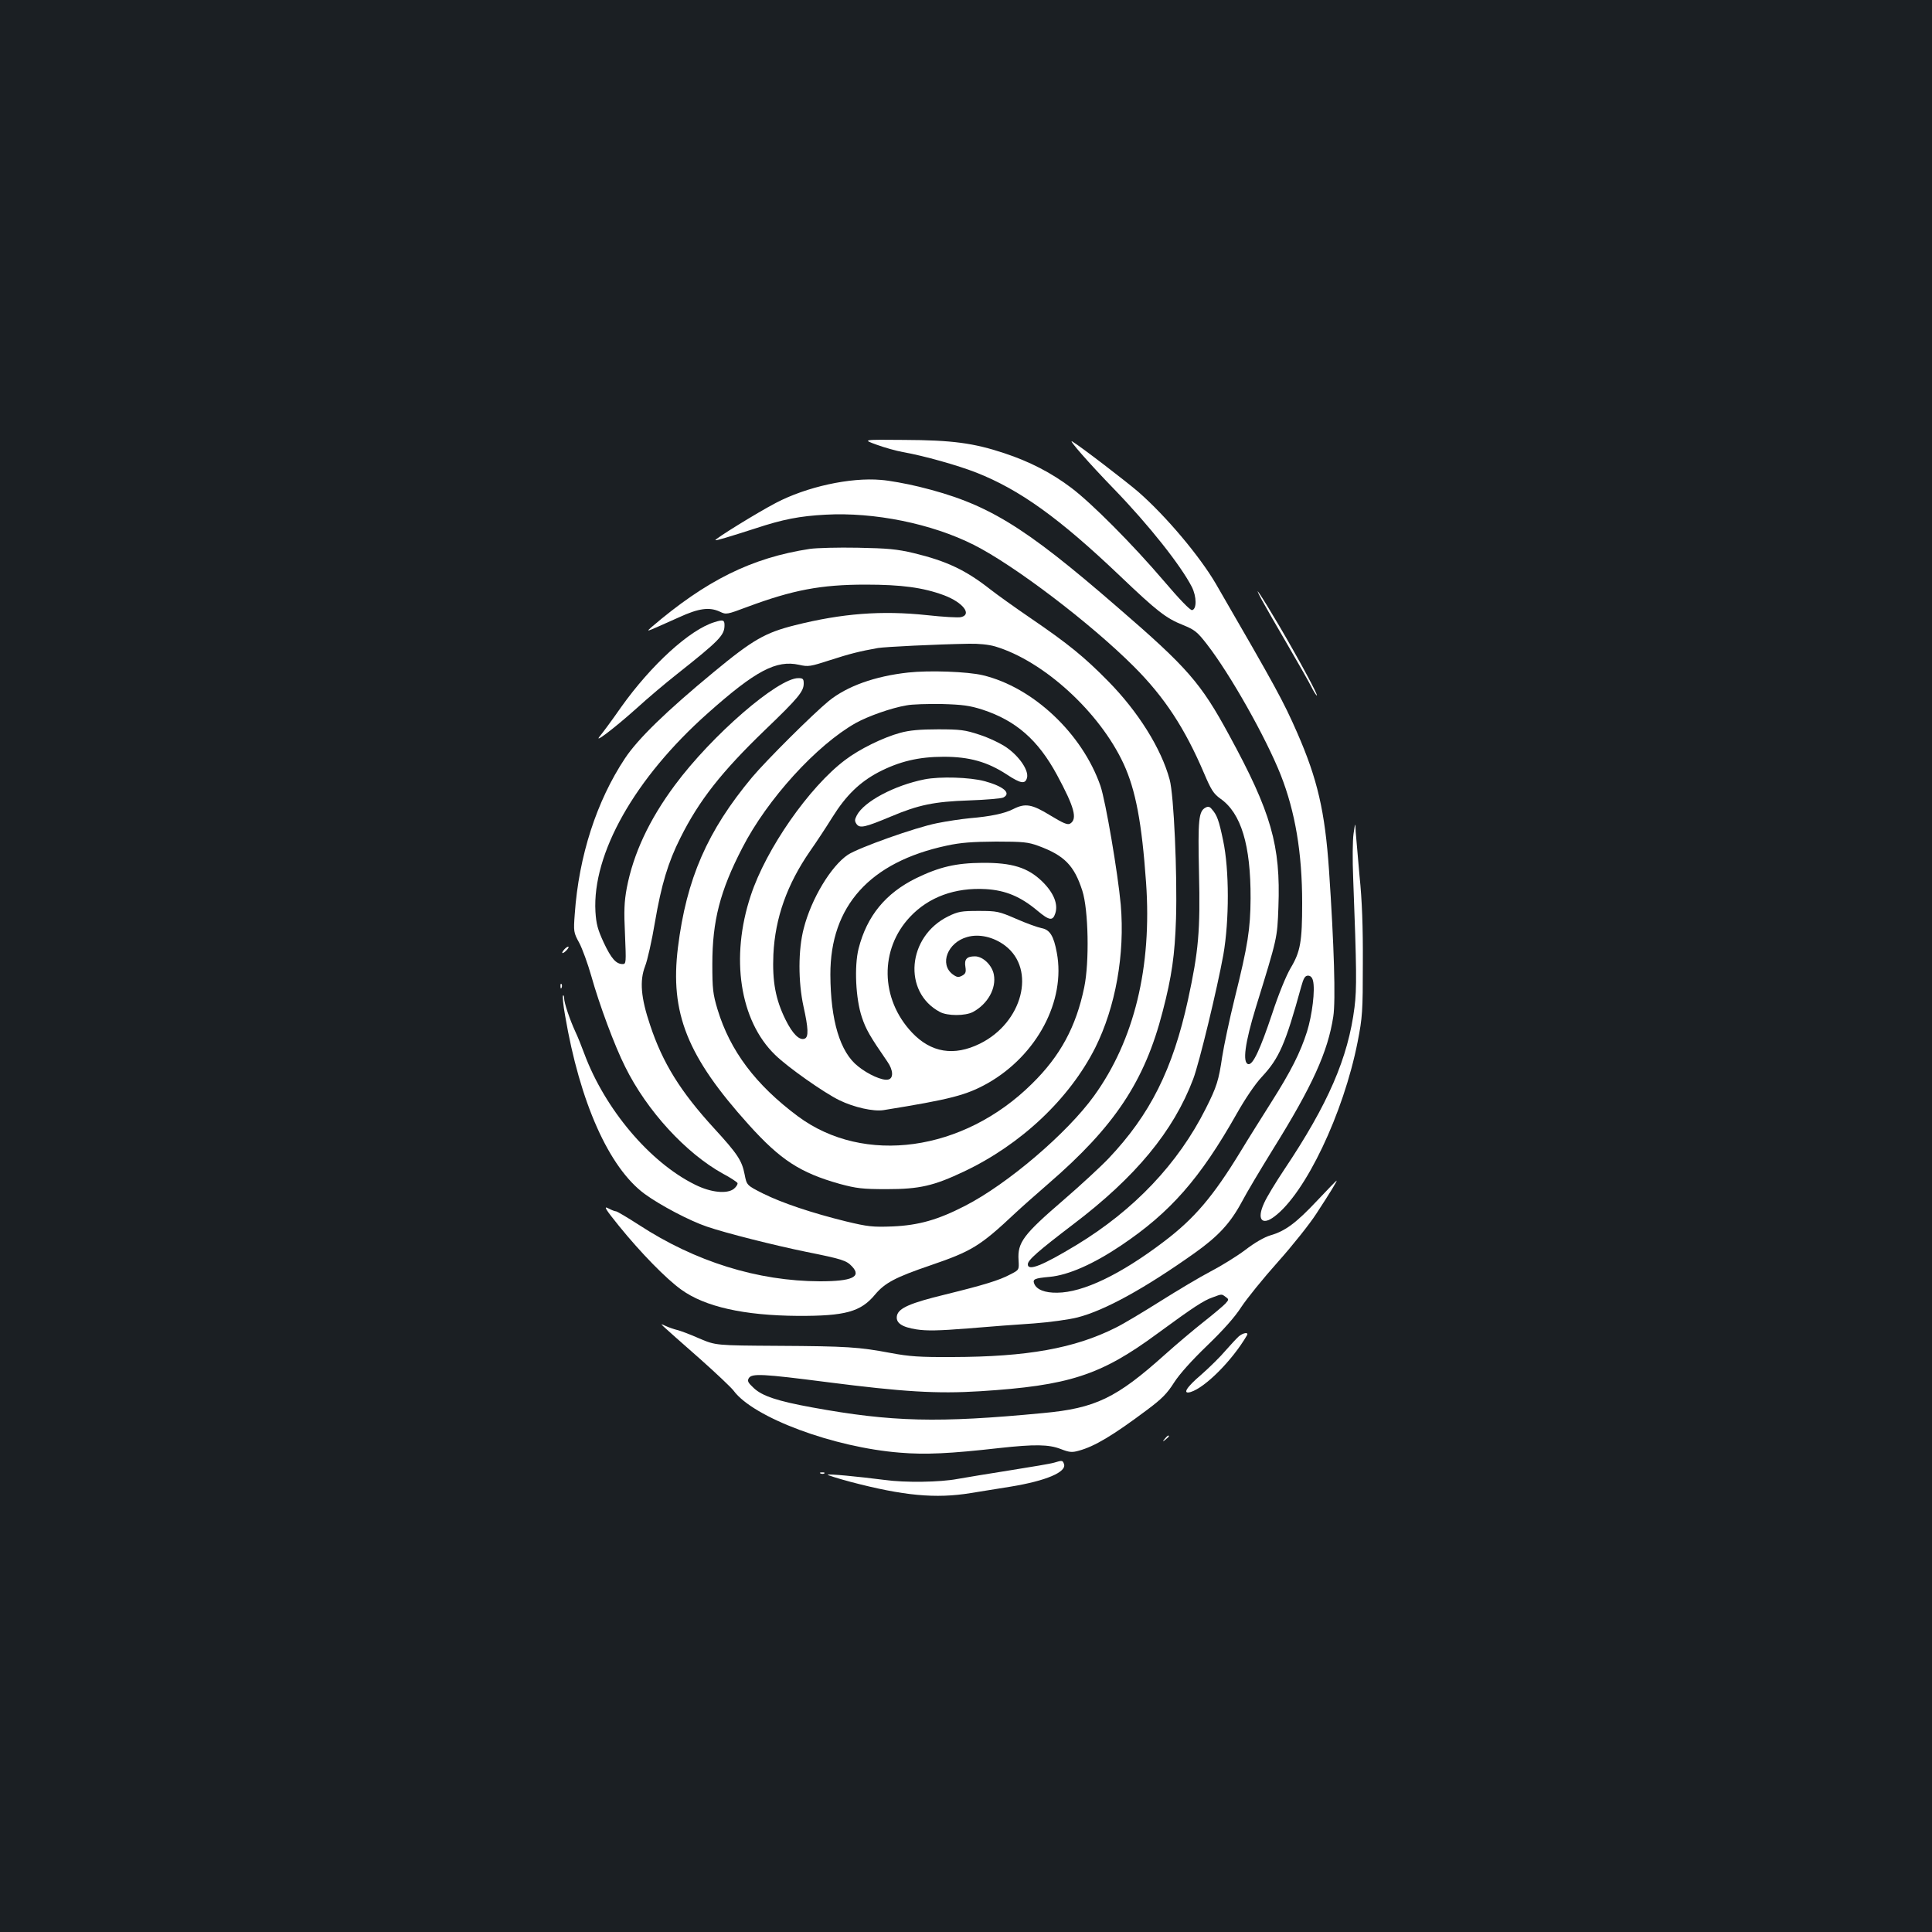 <?xml version="1.0" standalone="no"?>
<!DOCTYPE svg PUBLIC "-//W3C//DTD SVG 20010904//EN"
 "http://www.w3.org/TR/2001/REC-SVG-20010904/DTD/svg10.dtd">
<svg version="1.0" xmlns="http://www.w3.org/2000/svg"
 width="1000pt" height="1000pt" viewBox="0 0 1000 1000"
 preserveAspectRatio="xMidYMid meet">
<rect width="100%" height="100%" fill="#1b1f23"/>
<g transform="translate(0,1000) scale(0.1,-0.1)"
fill="#ffffff" stroke="none">
<path d="M4538 7698 c41 -15 102 -32 136 -38 108 -19 285 -69 379 -106 226
-89 430 -236 743 -534 193 -184 239 -220 327 -255 61 -25 74 -35 125 -101 120
-155 303 -479 381 -675 75 -191 111 -403 111 -663 0 -200 -9 -252 -60 -337
-23 -39 -63 -137 -95 -235 -63 -188 -100 -267 -124 -262 -31 7 -17 110 39 293
112 363 111 357 117 520 12 319 -37 490 -255 890 -147 271 -215 349 -580 664
-489 424 -674 536 -1026 622 -66 16 -154 32 -196 35 -160 14 -386 -36 -544
-119 -96 -50 -319 -188 -313 -193 3 -3 67 16 207 61 142 47 230 64 363 71 251
14 549 -46 767 -156 209 -105 605 -406 829 -630 159 -159 264 -320 363 -552
37 -87 49 -106 85 -132 107 -75 157 -240 156 -516 -1 -158 -14 -243 -82 -516
-27 -109 -56 -246 -65 -304 -18 -122 -28 -155 -85 -268 -143 -285 -371 -525
-669 -706 -177 -107 -252 -137 -252 -100 0 22 54 69 235 207 323 245 519 482
621 752 32 85 124 467 156 643 31 178 31 440 -1 591 -22 106 -32 133 -59 163
-10 13 -19 15 -32 8 -36 -19 -40 -62 -34 -338 7 -299 -2 -404 -57 -657 -79
-361 -196 -594 -411 -821 -40 -42 -145 -139 -233 -215 -208 -179 -239 -220
-233 -311 3 -51 3 -51 -42 -74 -58 -31 -137 -55 -340 -105 -177 -43 -237 -69
-247 -107 -9 -38 23 -61 101 -73 53 -8 114 -7 265 5 108 9 262 21 343 26 81 6
182 20 225 31 141 36 348 150 606 333 122 87 184 153 244 264 25 48 98 170
161 272 205 329 285 506 313 688 13 83 4 373 -22 757 -21 306 -60 473 -165
713 -73 166 -108 230 -420 769 -84 144 -258 351 -402 477 -59 51 -301 237
-342 261 -25 15 86 -112 215 -245 183 -189 347 -397 404 -508 25 -50 26 -115
1 -120 -10 -1 -66 57 -145 150 -162 190 -375 404 -480 483 -103 78 -216 136
-346 179 -159 53 -271 68 -520 69 -216 2 -216 2 -141 -25z m2258 -2774 c12
-47 -4 -177 -31 -264 -35 -109 -82 -203 -186 -367 -46 -73 -118 -187 -159
-255 -141 -231 -238 -345 -395 -464 -225 -171 -419 -264 -553 -265 -64 -1
-107 16 -119 47 -9 23 2 28 80 35 97 9 226 66 369 162 255 171 409 346 599
682 44 78 96 155 131 192 89 96 121 168 203 466 12 44 20 57 35 57 13 0 22 -9
26 -26z"/>
<path d="M4192 7159 c-302 -46 -537 -163 -821 -406 -25 -22 -23 -22 34 3 33
15 83 37 110 49 102 47 157 54 211 29 33 -16 36 -15 143 25 234 87 379 115
611 115 186 0 298 -15 406 -55 98 -37 146 -99 89 -113 -14 -4 -94 1 -177 10
-234 25 -440 9 -683 -52 -155 -39 -218 -75 -420 -242 -246 -203 -393 -346
-460 -447 -147 -221 -239 -506 -260 -805 -7 -92 -6 -97 23 -150 16 -30 44
-107 62 -170 42 -150 121 -363 176 -472 112 -227 314 -447 506 -553 38 -20 71
-42 75 -48 3 -5 -5 -19 -18 -30 -35 -28 -119 -20 -201 21 -234 115 -467 391
-574 679 -14 38 -34 88 -46 113 -29 63 -58 149 -58 173 0 11 -3 18 -6 14 -3
-3 1 -50 11 -104 76 -448 227 -787 412 -923 81 -59 233 -139 322 -169 99 -34
350 -97 516 -131 184 -37 206 -44 235 -75 51 -54 0 -77 -166 -77 -323 1 -646
102 -937 292 -59 38 -113 70 -118 70 -6 0 -24 7 -41 16 -25 13 -15 -4 57 -93
112 -138 243 -272 321 -328 123 -89 325 -134 604 -136 245 -1 325 21 399 110
51 61 106 90 288 152 213 73 256 99 438 270 33 31 110 99 170 151 344 297 500
531 593 893 47 180 63 292 69 480 7 229 -11 642 -33 720 -43 160 -163 352
-319 510 -122 124 -205 192 -400 325 -82 56 -177 124 -210 150 -126 99 -225
146 -395 187 -88 21 -136 25 -290 28 -102 2 -213 -1 -248 -6z m959 -505 c251
-75 541 -340 665 -608 62 -135 94 -303 116 -614 31 -437 -61 -816 -269 -1104
-139 -193 -448 -457 -669 -570 -140 -72 -239 -100 -374 -106 -104 -4 -128 -1
-241 26 -178 44 -330 95 -429 144 -85 43 -85 43 -96 100 -14 71 -36 105 -158
238 -174 190 -266 338 -331 534 -48 142 -55 230 -26 305 12 30 35 132 51 228
33 193 68 310 131 435 97 195 215 344 437 558 173 166 202 201 202 242 0 24
-4 28 -28 28 -106 0 -448 -296 -639 -554 -133 -179 -215 -355 -249 -533 -13
-71 -15 -118 -9 -240 6 -145 6 -153 -12 -153 -34 0 -59 28 -98 111 -31 67 -39
96 -43 160 -17 300 203 691 581 1027 248 221 355 277 473 251 48 -11 58 -9
160 24 102 33 153 46 249 63 38 6 296 19 471 22 49 1 101 -4 135 -14z"/>
<path d="M4701 6519 c-174 -19 -317 -71 -411 -147 -84 -69 -323 -307 -397
-395 -232 -278 -340 -526 -384 -881 -42 -340 48 -564 366 -917 165 -183 266
-249 472 -307 86 -23 116 -27 243 -27 169 0 243 17 399 91 296 140 546 376
680 641 105 211 154 483 132 740 -15 165 -78 535 -105 615 -94 271 -349 511
-609 573 -79 19 -278 26 -386 14z m384 -192 c174 -57 288 -157 386 -338 90
-167 107 -228 68 -252 -13 -8 -36 2 -102 42 -96 59 -130 65 -193 33 -45 -23
-118 -38 -224 -47 -41 -4 -118 -15 -171 -26 -111 -22 -403 -126 -460 -163 -87
-58 -190 -228 -229 -382 -29 -110 -29 -276 -1 -404 25 -112 27 -158 6 -166
-27 -11 -63 25 -99 98 -52 105 -69 198 -63 338 9 189 71 363 190 535 31 44 83
123 116 176 70 112 140 180 238 232 108 56 208 80 338 80 132 0 225 -26 325
-91 74 -49 97 -52 106 -17 9 38 -40 110 -106 156 -30 21 -93 51 -140 66 -75
25 -100 28 -215 28 -93 0 -148 -5 -195 -18 -89 -24 -213 -85 -286 -141 -185
-139 -409 -460 -488 -701 -107 -321 -57 -648 126 -825 65 -64 256 -198 333
-235 76 -37 176 -59 228 -51 347 56 428 77 539 139 255 145 405 427 358 676
-16 87 -36 119 -79 127 -20 4 -79 25 -131 48 -90 39 -100 41 -195 41 -89 0
-106 -3 -157 -28 -212 -104 -237 -392 -43 -495 39 -21 131 -21 171 0 76 41
122 122 108 194 -9 48 -56 94 -98 94 -42 0 -56 -15 -49 -55 4 -27 1 -35 -17
-45 -19 -10 -27 -9 -49 7 -70 53 -26 165 75 193 62 18 138 0 197 -45 161 -123
90 -398 -131 -507 -134 -66 -253 -47 -352 58 -164 174 -168 431 -9 599 96 102
232 152 391 143 103 -6 181 -39 268 -112 61 -51 79 -54 92 -14 16 48 -8 107
-67 165 -75 73 -157 98 -310 97 -137 -1 -222 -21 -342 -79 -159 -78 -256 -196
-299 -365 -23 -92 -15 -260 17 -355 21 -63 41 -98 132 -230 31 -44 33 -88 3
-93 -29 -6 -102 26 -155 69 -93 73 -142 237 -143 474 -1 355 204 583 602 668
73 16 133 20 255 21 141 0 167 -3 219 -22 136 -50 186 -102 228 -232 32 -99
37 -370 10 -500 -42 -204 -124 -356 -271 -500 -355 -351 -869 -422 -1211 -168
-219 163 -351 339 -416 553 -24 80 -27 106 -27 235 0 223 40 379 155 601 129
252 385 533 588 647 63 35 184 78 262 91 29 6 112 8 183 7 107 -3 144 -8 210
-29z"/>
<path d="M4785 5966 c-156 -31 -313 -115 -350 -186 -12 -23 -12 -30 -1 -46 17
-22 42 -17 178 40 142 60 224 77 403 83 88 3 168 10 178 15 43 22 2 58 -98 85
-76 20 -229 25 -310 9z"/>
<path d="M6531 6895 c18 -33 77 -136 132 -230 54 -93 110 -191 123 -217 13
-27 27 -48 30 -48 8 0 -94 189 -195 361 -92 156 -143 233 -90 134z"/>
<path d="M3699 6780 c-128 -38 -329 -222 -484 -440 -48 -69 -98 -136 -109
-149 -40 -47 74 40 187 141 59 54 154 134 210 178 222 176 247 202 247 254 0
27 -7 30 -51 16z"/>
<path d="M7006 5685 c-5 -33 -6 -136 -2 -230 18 -470 19 -573 7 -668 -33 -263
-137 -502 -364 -841 -44 -66 -91 -143 -104 -173 -39 -84 -12 -119 53 -70 161
120 358 534 431 904 25 128 27 157 27 408 1 187 -4 325 -17 450 -9 99 -18 203
-20 230 -2 50 -2 50 -11 -10z"/>
<path d="M2920 5085 c-19 -22 -8 -25 13 -3 9 10 13 18 8 18 -5 0 -14 -7 -21
-15z"/>
<path d="M2901 4894 c0 -11 3 -14 6 -6 3 7 2 16 -1 19 -3 4 -6 -2 -5 -13z"/>
<path d="M6817 3785 c-109 -116 -165 -157 -241 -179 -31 -9 -82 -38 -131 -76
-44 -33 -125 -83 -179 -111 -54 -28 -171 -98 -260 -154 -89 -56 -192 -118
-231 -137 -213 -107 -458 -151 -845 -152 -171 -1 -224 3 -320 21 -165 31 -226
35 -584 37 -321 2 -321 2 -406 38 -47 21 -98 40 -115 44 -16 4 -43 13 -60 21
-36 16 -50 31 181 -173 82 -73 159 -146 171 -162 102 -139 517 -294 862 -321
130 -11 258 -5 514 24 183 20 255 19 317 -5 44 -17 58 -19 93 -9 82 22 176 78
355 212 75 56 103 84 139 141 29 45 92 115 171 191 83 80 143 147 177 200 29
44 114 149 190 234 75 84 165 197 199 250 72 110 109 171 104 170 -2 0 -47
-47 -101 -104z m-473 -498 c17 -12 17 -14 -1 -34 -10 -11 -61 -54 -113 -95
-52 -41 -142 -117 -200 -169 -251 -225 -359 -278 -631 -303 -543 -52 -783 -46
-1194 29 -181 33 -259 59 -303 100 -31 29 -35 37 -26 52 16 25 72 22 406 -21
391 -50 567 -61 791 -47 459 29 624 82 917 298 187 137 240 172 287 188 48 18
46 18 67 2z"/>
<path d="M6412 3083 c-11 -10 -42 -43 -69 -74 -26 -31 -83 -87 -125 -124 -78
-66 -100 -103 -55 -90 75 23 215 163 291 293 11 18 -18 15 -42 -5z"/>
<path d="M6029 2553 c-13 -16 -12 -17 4 -4 9 7 17 15 17 17 0 8 -8 3 -21 -13z"/>
<path d="M5455 2429 c-16 -5 -118 -22 -225 -39 -107 -17 -230 -37 -274 -45
-89 -17 -271 -20 -378 -5 -141 18 -289 32 -294 27 -2 -2 51 -19 118 -37 274
-72 441 -88 623 -58 55 9 147 24 205 33 184 30 293 76 277 118 -7 19 -9 19
-52 6z"/>
<path d="M4248 2373 c7 -3 16 -2 19 1 4 3 -2 6 -13 5 -11 0 -14 -3 -6 -6z"/>
</g>
</svg>

